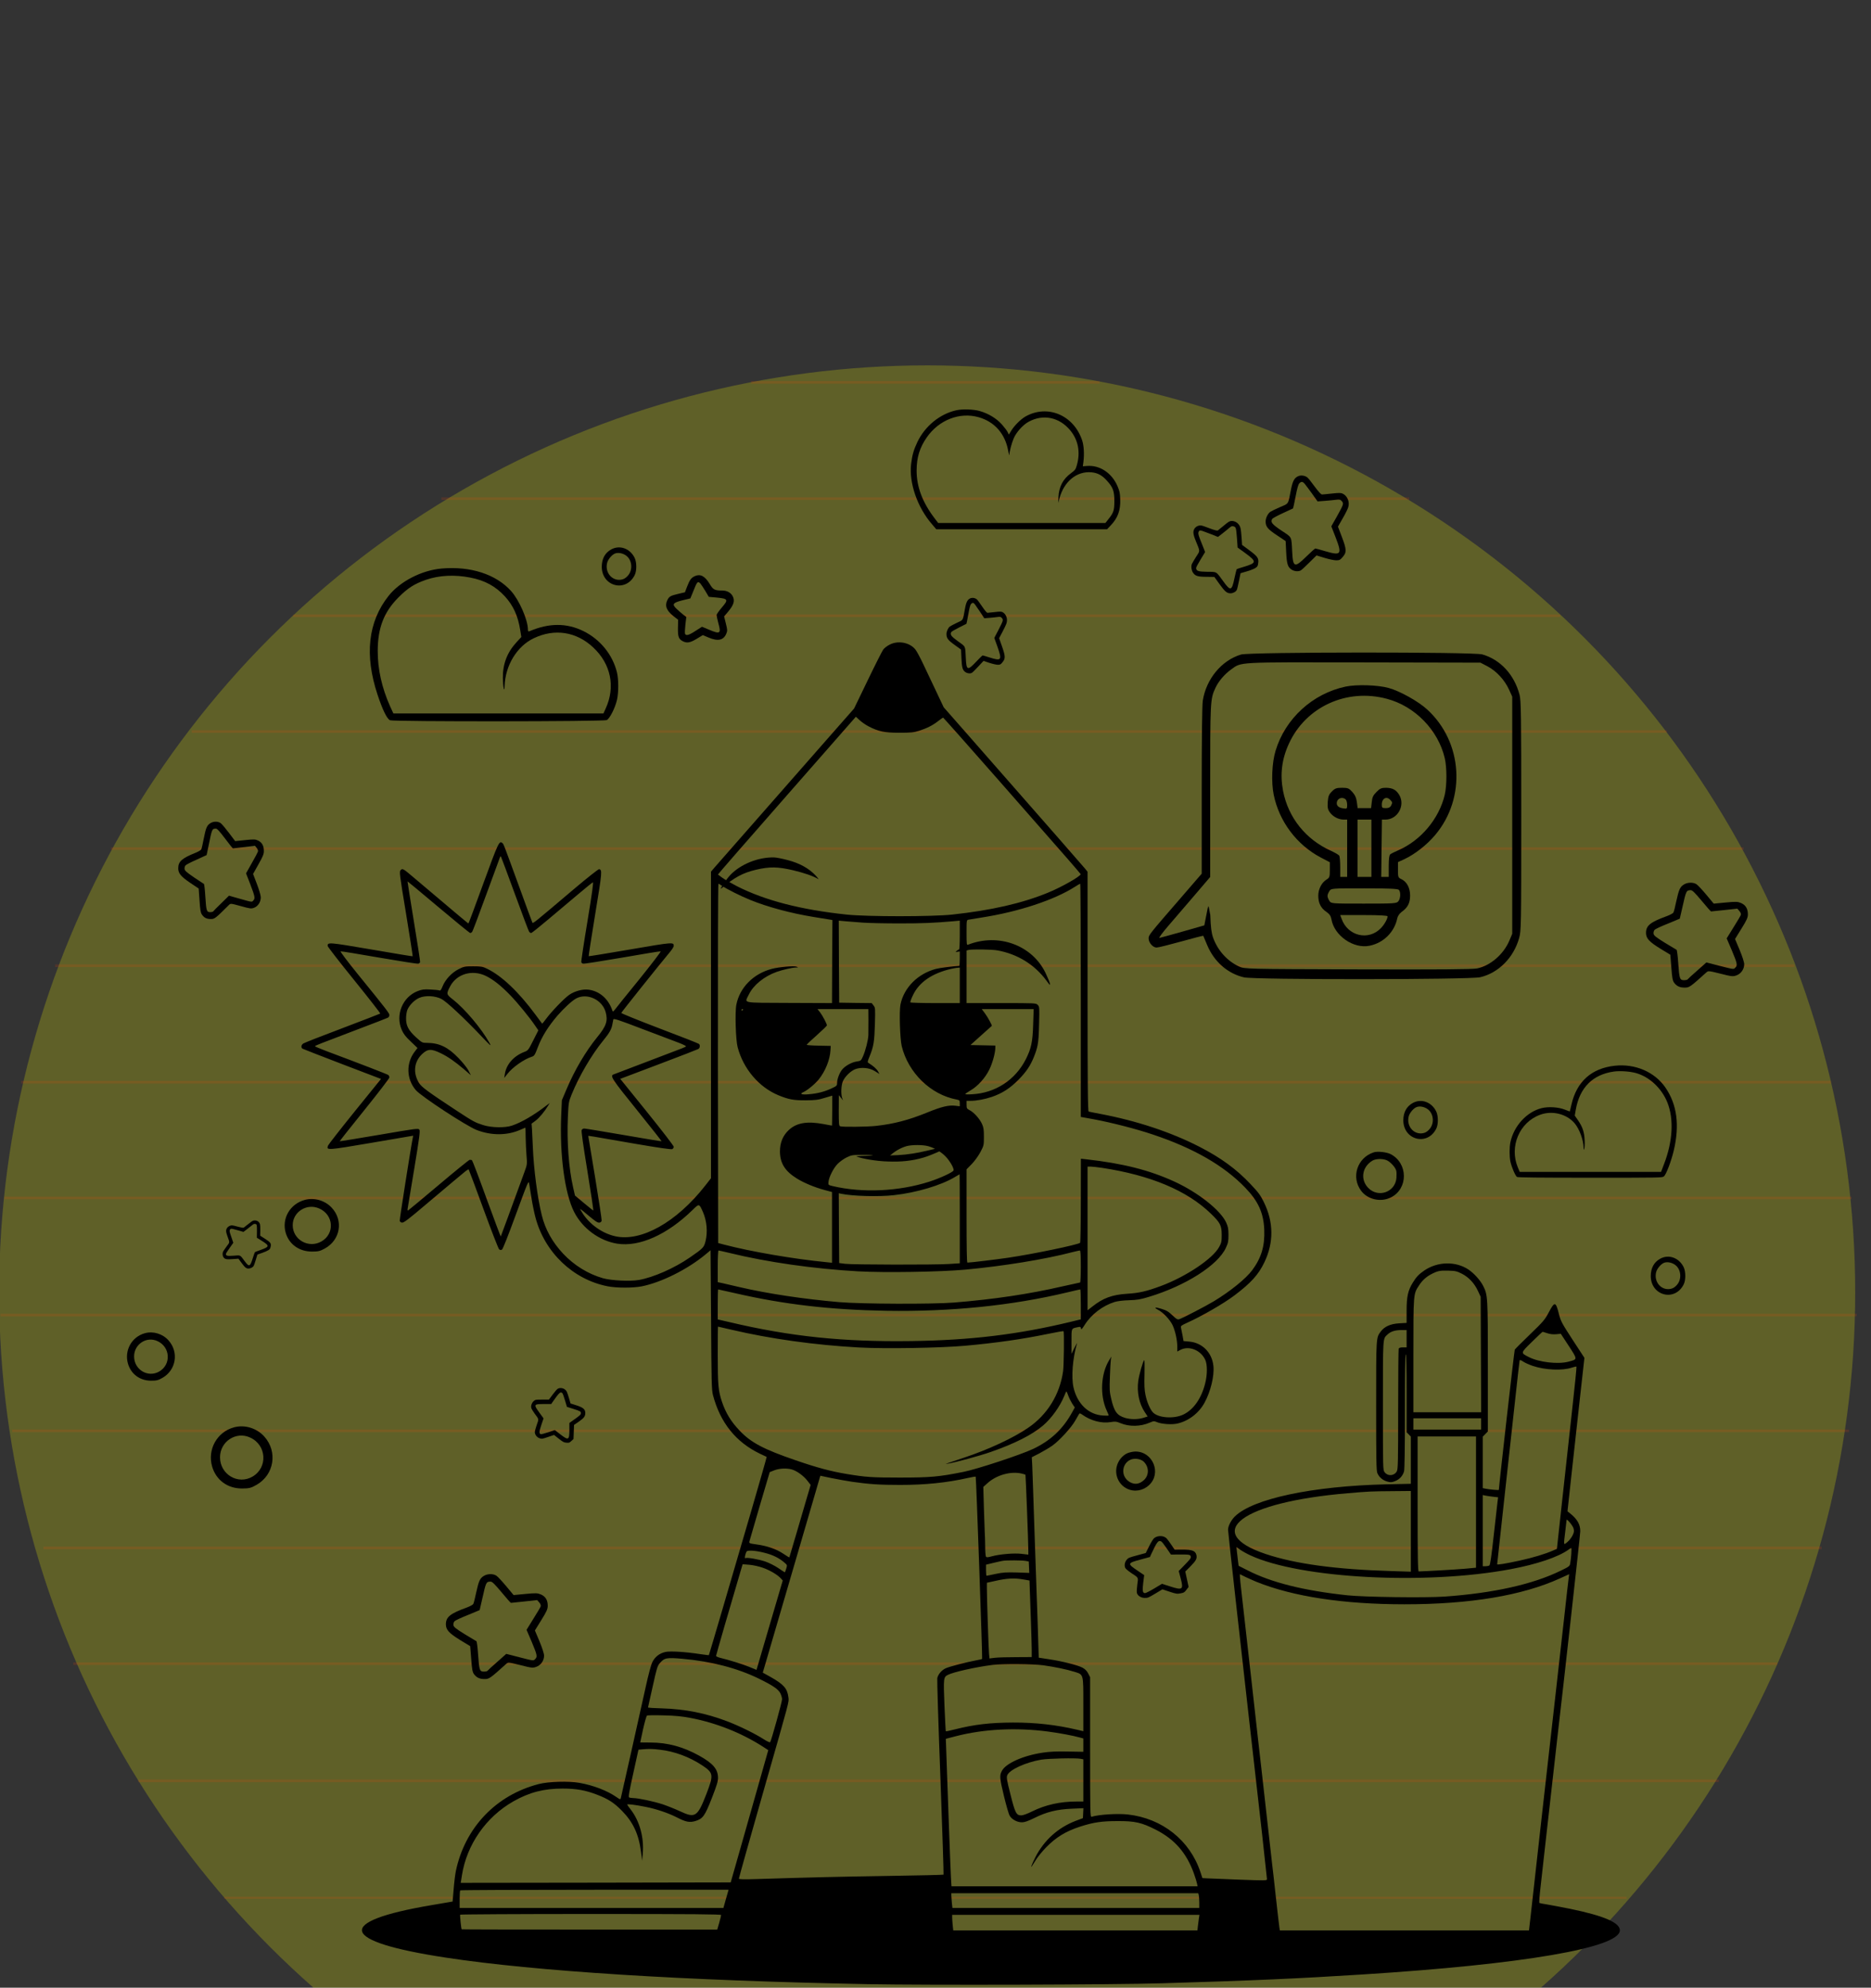 <?xml version="1.0" encoding="UTF-8" standalone="no"?>
<!DOCTYPE svg PUBLIC "-//W3C//DTD SVG 1.1//EN" "http://www.w3.org/Graphics/SVG/1.1/DTD/svg11.dtd">
<svg width="100%" height="100%" viewBox="0 0 1430 1519" version="1.1" xmlns="http://www.w3.org/2000/svg" xmlns:xlink="http://www.w3.org/1999/xlink" xml:space="preserve" xmlns:serif="http://www.serif.com/" style="fill-rule:evenodd;clip-rule:evenodd;stroke-linejoin:round;stroke-miterlimit:2;">
    <rect x="0" y="0" width="1430" height="1519" fill="#333333" stroke="none"/>
    <g transform="matrix(0.084,0,0,-0.084,-113.916,1696.3)">
        <g transform="matrix(11.818,0,0,-11.082,1360.17,16847.9)">
            <ellipse cx="713.5" cy="759" rx="714.5" ry="761" style="fill:rgb(250,255,3);fill-opacity:0.22;"/>
        </g>
        <g transform="matrix(9.213,0,0,-9.649,3064.38,15298.8)">
            <rect x="36" y="1281" width="1385" height="2" style="fill:rgb(255,67,3);fill-opacity:0.15;"/>
        </g>
        <g transform="matrix(10.383,0,0,-11.836,2241.03,19166.6)">
            <rect x="36" y="1281" width="1385" height="2" style="fill:rgb(255,67,3);fill-opacity:0.15;"/>
        </g>
        <g transform="matrix(11.195,0,0,-11.836,1619.99,20231.9)">
            <rect x="36" y="1281" width="1385" height="2" style="fill:rgb(255,67,3);fill-opacity:0.15;"/>
        </g>
        <g transform="matrix(11.682,0,0,-11.836,1330.22,21285.3)">
            <rect x="36" y="1281" width="1385" height="2" style="fill:rgb(255,67,3);fill-opacity:0.15;"/>
        </g>
        <g transform="matrix(12.067,0,0,-11.836,1032.3,22350.6)">
            <rect x="36" y="1281" width="1385" height="2" style="fill:rgb(255,67,3);fill-opacity:0.15;"/>
        </g>
        <g transform="matrix(11.426,0,0,-11.836,1445.97,26582)">
            <rect x="36" y="1281" width="1385" height="2" style="fill:rgb(255,67,3);fill-opacity:0.15;"/>
        </g>
        <g transform="matrix(10.725,0,0,-11.836,1980.16,27647.2)">
            <rect x="36" y="1281" width="1385" height="2" style="fill:rgb(255,67,3);fill-opacity:0.15;"/>
        </g>
        <g transform="matrix(9.691,0,0,-11.836,2751.24,28712.5)">
            <rect x="36" y="1281" width="1385" height="2" style="fill:rgb(255,67,3);fill-opacity:0.15;"/>
        </g>
        <g transform="matrix(8.324,0,0,-11.836,3723.7,29765.9)">
            <rect x="36" y="1281" width="1385" height="2" style="fill:rgb(255,67,3);fill-opacity:0.15;"/>
        </g>
        <g transform="matrix(6.358,0,0,-11.836,5143.8,30831.2)">
            <rect x="36" y="1281" width="1385" height="2" style="fill:rgb(255,67,3);fill-opacity:0.15;"/>
        </g>
        <g transform="matrix(12.195,0,0,-11.836,921.158,23404)">
            <rect x="36" y="1281" width="1385" height="2" style="fill:rgb(255,67,3);fill-opacity:0.15;"/>
        </g>
        <g transform="matrix(12.135,0,0,-11.836,958.82,24469.3)">
            <rect x="36" y="1281" width="1385" height="2" style="fill:rgb(255,67,3);fill-opacity:0.15;"/>
        </g>
        <g transform="matrix(11.888,0,0,-11.836,1121.61,25522.7)">
            <rect x="36" y="1281" width="1385" height="2" style="fill:rgb(255,67,3);fill-opacity:0.15;"/>
        </g>
        <g transform="matrix(2.29,0,0,-11.836,8107.3,31889.1)">
            <rect x="36" y="1281" width="1385" height="2" style="fill:rgb(255,67,3);fill-opacity:0.15;"/>
        </g>
        <g transform="matrix(0.643,9.75731e-20,8.90409e-20,0.713,2528.81,3742.65)">
            <path d="M11711,17839C11477,17793 11265,17637 11157,17432C11104,17330 11085,17269 11069,17154C11037,16914 11157,16600 11364,16385L11425,16320L13841,16320L13890,16366C13994,16463 14034,16562 14028,16704C14025,16784 14020,16805 13989,16871C13909,17039 13738,17141 13558,17128L13499,17124L13507,17179C13521,17277 13514,17389 13489,17455C13370,17776 13001,17917 12689,17760C12621,17725 12530,17644 12485,17577L12452,17528L12435,17560C12426,17578 12388,17622 12352,17659C12274,17737 12161,17798 12036,17830C11952,17851 11796,17856 11711,17839ZM12024,17750C12250,17693 12401,17537 12443,17320C12451,17279 12459,17256 12459,17270C12461,17314 12490,17413 12520,17479C12557,17558 12652,17654 12734,17693C12939,17793 13167,17750 13321,17582C13434,17459 13467,17302 13414,17137C13397,17083 13391,17076 13329,17034C13217,16960 13162,16864 13154,16732L13150,16655L13168,16715C13233,16931 13414,17064 13620,17047C13708,17040 13772,17009 13840,16940C13926,16855 13945,16807 13945,16680C13945,16561 13934,16531 13860,16448L13818,16400L11452,16400L11399,16463C11229,16665 11146,16864 11147,17070C11147,17236 11190,17362 11291,17493C11462,17715 11757,17819 12024,17750Z" style="fill-rule:nonzero;"/>
        </g>
        <g transform="matrix(0.77,8.75924e-19,8.5213e-19,0.787,2442.9,443.857)">
            <path d="M9102,17644C9073,17630 9038,17604 9025,17586C9012,17568 8929,17408 8841,17229L8681,16905L8299,16480C7700,15813 7072,15113 7029,15064L6990,15019L6990,11475L6918,11385C6582,10967 6167,10739 5861,10804C5712,10836 5566,10934 5479,11061C5457,11094 5442,11120 5445,11120C5448,11120 5494,11084 5547,11040C5621,10979 5651,10960 5670,10962C5687,10964 5696,10972 5698,10986C5700,10998 5665,11222 5621,11484C5576,11745 5540,11961 5540,11963C5540,11968 5541,11968 6080,11876C6371,11827 6521,11806 6533,11812C6542,11817 6550,11829 6550,11839C6550,11850 6408,12030 6234,12241L5918,12624L6372,12792C6621,12884 6832,12964 6840,12969C6860,12980 6864,13014 6848,13028C6841,13034 6631,13115 6382,13207C6133,13300 5929,13381 5930,13386C5930,13393 6366,13927 6508,14094C6531,14121 6550,14151 6550,14161C6550,14206 6541,14205 6035,14120C5768,14075 5547,14040 5545,14042C5543,14044 5577,14263 5622,14529C5705,15021 5706,15040 5668,15048C5660,15050 5532,14951 5384,14829C4881,14412 4887,14417 4879,14432C4875,14439 4808,14616 4731,14825C4534,15354 4540,15337 4525,15350C4488,15380 4478,15359 4301,14885C4206,14629 4126,14420 4124,14420C4120,14420 3973,14541 3462,14964C3354,15054 3344,15059 3323,15037C3306,15020 3308,14999 3387,14532C3432,14264 3467,14044 3465,14041C3463,14039 3242,14075 2975,14120C2470,14204 2460,14205 2460,14161C2460,14152 2601,13974 2774,13765C2947,13556 3085,13382 3082,13379C3078,13376 2877,13300 2635,13210C2393,13121 2185,13041 2173,13033C2148,13018 2143,12986 2163,12973C2169,12969 2381,12889 2633,12794L3091,12623L2783,12251C2614,12046 2471,11867 2465,11853C2443,11796 2451,11797 2980,11885L3471,11967L3466,11941C3443,11832 3310,11001 3312,10985C3314,10972 3324,10964 3340,10962C3360,10960 3418,11003 3620,11171C3760,11287 3909,11409 3950,11443C3991,11476 4046,11522 4073,11543C4099,11565 4123,11580 4127,11577C4130,11573 4209,11367 4302,11118C4395,10869 4478,10660 4487,10653C4497,10645 4509,10644 4520,10650C4530,10655 4593,10810 4685,11057C4832,11449 4835,11454 4842,11410C4846,11385 4859,11309 4870,11240C4881,11171 4902,11073 4916,11022C5025,10617 5362,10303 5770,10226C5875,10206 6065,10206 6169,10225C6403,10270 6714,10422 6929,10597L6985,10643L6991,9839C6995,9119 6998,9028 7013,8970C7099,8650 7284,8424 7570,8290C7611,8271 7646,8255 7648,8254C7650,8253 7568,7973 7467,7633C7365,7293 7211,6779 7125,6490C7038,6201 6967,5964 6965,5962C6964,5961 6918,5966 6864,5974C6684,6001 6508,6011 6452,5999C6381,5984 6325,5941 6295,5877C6281,5849 6248,5726 6221,5605C6146,5274 5930,4327 5924,4307C5919,4292 5914,4293 5877,4319C5764,4396 5602,4457 5434,4486C5306,4508 5071,4501 4955,4472C4449,4345 4082,3967 3975,3465C3967,3427 3955,3332 3949,3254L3937,3114L3686,3072C2535,2881 2599,2653 3855,2466C4920,2307 6670,2200 8840,2159C9537,2146 11748,2152 12320,2169C13390,2200 13938,2224 14690,2271C16584,2388 17730,2580 17730,2781C17730,2870 17543,2949 17141,3030C17033,3051 16909,3074 16865,3081C16821,3087 16782,3095 16778,3099C16775,3102 16782,3197 16796,3310C16809,3423 16831,3616 16845,3740C16934,4515 16982,4931 16995,5040C17061,5589 17262,7355 17262,7395C17263,7472 17226,7535 17143,7600L17111,7625L17155,8020C17180,8237 17225,8636 17255,8907L17311,9399L17172,9607C17044,9800 17032,9821 17010,9905C16972,10052 16960,10054 16891,9927C16844,9840 16828,9821 16668,9670C16573,9580 16492,9501 16488,9494C16482,9485 16300,7910 16300,7873C16300,7867 16190,7877 16140,7887L16110,7893L16110,8488L16170,8548L16170,9297C16170,10108 16169,10124 16115,10230C16082,10295 16005,10378 15939,10421C15789,10517 15580,10513 15424,10412C15356,10367 15324,10335 15281,10265C15226,10177 15210,10106 15210,9945L15210,9803L15121,9798C15019,9792 14949,9761 14905,9704C14849,9630 14850,9649 14850,8843C14850,8234 14852,8094 14864,8067C14884,8020 14928,7983 14981,7969C15021,7958 15034,7959 15074,7974C15127,7994 15165,8035 15180,8088C15186,8112 15190,8361 15190,8783C15190,9214 15193,9440 15200,9440C15207,9440 15210,9283 15210,8990L15210,8539L15260,8489L15260,7943L14973,7937C14098,7917 13392,7771 13179,7564C13135,7521 13100,7454 13100,7412C13100,7396 13141,7030 13190,6599C13240,6168 13310,5561 13345,5250C13381,4939 13417,4629 13425,4560C13455,4314 13560,3388 13560,3372C13560,3356 13536,3356 13234,3367C13055,3374 12883,3380 12852,3382L12797,3385L12774,3453C12650,3821 12323,4075 11918,4120C11797,4134 11574,4120 11488,4094C11471,4089 11470,4132 11470,4898L11470,5707L11447,5751C11431,5782 11410,5801 11379,5818C11322,5847 11137,5893 10983,5915L10863,5933L10856,6154C10853,6276 10847,6425 10845,6485C10842,6546 10829,6926 10815,7330C10802,7734 10788,8107 10786,8158L10781,8250L10873,8296C10923,8322 10992,8362 11025,8385C11108,8443 11247,8592 11293,8671C11313,8706 11334,8741 11339,8749C11346,8760 11353,8759 11376,8743C11477,8672 11605,8639 11711,8656C11766,8665 11779,8664 11829,8644C11934,8601 12067,8604 12177,8651C12220,8669 12226,8670 12262,8655C12317,8633 12435,8625 12499,8639C12633,8668 12756,8760 12823,8882C12895,9012 12939,9191 12927,9305C12911,9460 12795,9574 12641,9587L12574,9593L12562,9659C12555,9695 12547,9735 12544,9747C12539,9767 12546,9773 12611,9802C12787,9879 13049,10027 13176,10121C13371,10265 13461,10362 13530,10505C13641,10732 13639,10969 13523,11199C13484,11278 13459,11311 13366,11407C13200,11580 13015,11712 12762,11839C12424,12009 12015,12141 11585,12220C11519,12232 11459,12244 11453,12246C11443,12249 11440,12535 11440,13634L11440,15018L11413,15051C11389,15080 11077,15429 9989,16642L9740,16919L9654,17097C9607,17195 9537,17338 9500,17415C9463,17492 9420,17571 9404,17589C9337,17669 9202,17694 9102,17644ZM8850,16700C8970,16639 9040,16625 9215,16625C9355,16625 9384,16628 9450,16648C9544,16678 9611,16711 9676,16761C9704,16783 9730,16800 9733,16800C9736,16800 10033,16473 10392,16073C10751,15672 11114,15267 11200,15172C11285,15077 11356,14995 11358,14991C11365,14970 11137,14842 10974,14777C10666,14653 10302,14572 9840,14523C9600,14498 8837,14498 8594,14523C8051,14579 7629,14686 7295,14852C7230,14885 7153,14928 7125,14948C7098,14967 7073,14985 7072,14986C7070,14988 7436,15398 7885,15899L8702,16810L8748,16769C8774,16746 8820,16715 8850,16700ZM4675,14755C4761,14524 4836,14330 4842,14323C4848,14316 4858,14310 4865,14310C4872,14310 4960,14379 5062,14463C5164,14546 5322,14677 5414,14753C5506,14829 5587,14893 5594,14896C5603,14900 5586,14774 5530,14443C5487,14191 5455,13980 5457,13973C5460,13967 5468,13959 5477,13956C5485,13952 5692,13984 5937,14025C6182,14067 6388,14100 6395,14098C6402,14096 6289,13952 6143,13775C5997,13599 5867,13442 5855,13425C5833,13398 5831,13397 5824,13415C5779,13548 5673,13639 5543,13655C5474,13664 5379,13639 5313,13594C5254,13553 5104,13401 5041,13317C5017,13285 4996,13261 4995,13262C4994,13264 4959,13310 4917,13365C4717,13630 4516,13817 4342,13898C4292,13922 4273,13925 4180,13925C4081,13925 4071,13923 4008,13892C3927,13852 3852,13774 3819,13695C3802,13653 3792,13641 3781,13646C3772,13650 3725,13655 3675,13657C3599,13661 3576,13658 3525,13639C3346,13572 3258,13363 3336,13190C3357,13143 3382,13111 3443,13055L3522,12981L3491,12941C3385,12808 3390,12622 3502,12494C3566,12421 4100,12079 4221,12033C4396,11967 4583,11968 4739,12036C4768,12049 4794,12060 4796,12060C4798,12060 4800,12012 4800,11953C4801,11893 4805,11798 4810,11740C4819,11636 4818,11634 4785,11545C4634,11139 4508,10805 4506,10802C4504,10801 4429,10996 4339,11237C4250,11478 4172,11678 4166,11683C4160,11687 4147,11689 4138,11688C4129,11686 3963,11555 3770,11395C3577,11236 3415,11104 3410,11102C3404,11100 3403,11111 3406,11127C3409,11142 3444,11350 3484,11587C3545,11949 3555,12023 3544,12037C3532,12054 3504,12050 3069,11977C2815,11935 2605,11901 2603,11903C2602,11905 2733,12068 2895,12264C3057,12461 3190,12630 3190,12640C3190,12649 3184,12662 3178,12668C3167,12677 2855,12795 2443,12946C2370,12973 2310,12998 2310,13001C2310,13005 2347,13021 2393,13038C2438,13055 2628,13126 2815,13196C3002,13265 3163,13326 3172,13331C3182,13336 3190,13350 3190,13361C3190,13382 3160,13421 2816,13835C2693,13984 2606,14096 2614,14098C2621,14100 2828,14067 3073,14025C3317,13984 3525,13952 3533,13956C3542,13959 3550,13967 3553,13973C3555,13980 3522,14192 3479,14445C3437,14698 3403,14906 3404,14907C3405,14908 3569,14775 3769,14610C3969,14445 4138,14310 4145,14310C4152,14310 4162,14316 4168,14323C4174,14330 4248,14522 4333,14750C4419,14978 4492,15173 4496,15184C4501,15198 4505,15199 4510,15189C4515,15181 4588,14986 4675,14755ZM7123,14854C7179,14817 7340,14737 7455,14692C7661,14610 7936,14538 8200,14496C8291,14482 8379,14468 8395,14465L8425,14460L8422,13980L8420,13500L7912,13502C7333,13505 7387,13494 7438,13600C7491,13708 7618,13809 7767,13861C7837,13885 7949,13910 7993,13911C8023,13911 8024,13912 8001,13921C7972,13933 7794,13917 7707,13895C7491,13839 7331,13681 7290,13483C7272,13399 7282,13074 7305,12990C7372,12740 7557,12527 7788,12434C7907,12386 7967,12375 8110,12376C8225,12377 8258,12381 8333,12404C8381,12418 8421,12430 8423,12430C8424,12430 8422,12092 8420,12084C8420,12083 8376,12091 8323,12101C8128,12137 8003,12117 7911,12034C7840,11970 7805,11888 7805,11785C7806,11647 7866,11555 8010,11469C8094,11419 8220,11368 8333,11339L8420,11316L8420,10498L8353,10505C7972,10541 7460,10627 7145,10708L7075,10726L7072,12803C7071,13945 7073,14880 7078,14880C7082,14880 7102,14868 7123,14854ZM11360,13532L11360,12184L11518,12156C11725,12118 12017,12045 12213,11980C12693,11823 13052,11621 13303,11366C13458,11209 13520,11074 13528,10878C13535,10691 13494,10556 13386,10413C13312,10315 13125,10167 12932,10053C12834,9995 12561,9857 12522,9845C12503,9840 12489,9847 12451,9883C12396,9934 12377,9946 12312,9966C12238,9988 12218,9983 12272,9955C12335,9922 12412,9842 12444,9778C12475,9714 12500,9606 12500,9529L12500,9472L12537,9491C12639,9543 12779,9488 12831,9375C12856,9321 12856,9206 12830,9105C12785,8930 12694,8802 12573,8744C12460,8690 12268,8704 12209,8772C12176,8809 12140,8893 12124,8972C12112,9028 12109,9085 12113,9213C12115,9305 12114,9377 12109,9373C12093,9356 12050,9208 12039,9133C12021,9004 12049,8870 12115,8773L12150,8721L12098,8705C12033,8686 11948,8686 11883,8705C11788,8733 11754,8778 11719,8927C11700,9005 11698,9034 11704,9180C11707,9271 11712,9361 11715,9380L11722,9415L11695,9372C11596,9213 11584,8967 11665,8792C11679,8762 11690,8736 11690,8733C11690,8730 11660,8730 11623,8732C11452,8742 11319,8866 11274,9056C11246,9175 11263,9392 11315,9565C11318,9576 11305,9554 11285,9515L11250,9445L11250,9588C11250,9747 11245,9737 11327,9754C11354,9760 11359,9758 11362,9739C11364,9720 11372,9728 11408,9783C11485,9902 11619,10002 11760,10045C11794,10055 11859,10063 11930,10065C12026,10068 12064,10074 12165,10104C12598,10232 12979,10469 13074,10670C13101,10727 13105,10746 13105,10820C13105,10891 13100,10914 13078,10963C13011,11106 12746,11311 12465,11437C12168,11570 11857,11647 11418,11695L11361,11701L11360,11218C11360,10953 11356,10733 11352,10729C11328,10707 10799,10599 10500,10556C10353,10535 10056,10500 10020,10500C10013,10500 10010,10676 10010,11039L10010,11578L10073,11641C10109,11678 10152,11737 10175,11780C10214,11853 10215,11857 10215,11955C10215,12036 10211,12064 10193,12102C10166,12161 10098,12236 10048,12261C10013,12279 10010,12283 10010,12325L10010,12370L10058,12370C10128,12370 10225,12388 10310,12416C10432,12457 10524,12515 10625,12615C10717,12707 10764,12776 10806,12878C10827.3,12930.7 10840.7,12969.4 10849.4,13013.6C10860.7,13070.9 10864.2,13137.5 10867,13256C10872,13451 10872,13458 10851,13479C10830,13500 10824,13500 10420,13500L10010,13500L10010,14108L10033,14114C10070,14124 10312,14121 10376,14109C10614,14066 10815,13945 10956,13757C10994,13706 11000,13701 10995,13726C10992,13742 10968,13797 10943,13849C10784,14171 10386,14312 10028,14175C10011,14168 10010,14179 10010,14314C10010,14457 10010,14460 10033,14464C10045,14466 10118,14478 10195,14490C10626,14556 11047,14692 11290,14844C11320,14863 11348,14879 11353,14879C11357,14880 11360,14273 11360,13532ZM8785,14430C8857,14425 9050,14421 9215,14421C9486,14421 9616,14426 9853,14446L9930,14453L9930,14286C9930,14195 9926,14120 9922,14120C9917,14120 9905,14113 9894,14104C9876,14089 9876,14089 9903,14093L9930,14097L9930,14014C9930,13968 9927,13930 9923,13930C9847,13926 9697,13907 9648,13895C9434,13840 9270,13679 9229,13483C9213,13405 9223,13088 9244,13002C9321,12694 9586,12441 9893,12385C9927,12378 9930,12375 9930,12342L9930,12307L9880,12313C9800,12323 9715,12303 9545,12235C9324,12147 9151,12103 8938,12080C8833,12069 8542,12066 8516,12076C8502,12081 8500,12107 8500,12259L8501,12435L8551,12375L8540,12403C8524,12449 8528,12550 8549,12597C8574,12652 8640,12715 8695,12736C8765,12762 8865,12753 8929,12712L8981,12680L8963,12712C8947,12739 8906,12775 8854,12806C8837,12816 8838,12820 8863,12881C8912,12998 8921,13054 8927,13255C8932,13439 8932,13446 8911,13472L8889,13500L8697,13502L8505,13505L8502,13979L8500,14453L8577,14446C8620,14442 8714,14435 8785,14430ZM9930,13910L9930,13500L9641,13500C9481,13500 9349,13504 9346,13508C9343,13513 9356,13550 9376,13590C9448,13741 9603,13845 9830,13896C9860,13902 9895,13908 9908,13909L9930,13910ZM4330,13814C4417,13772 4506,13704 4617,13592C4707,13501 4846,13335 4915,13235L4950,13185L4890,13069C4832,12956 4829,12952 4783,12935C4657,12887 4571,12791 4554,12678L4547,12635L4585,12682C4645,12758 4779,12850 4870,12879C4903,12889 4908,12897 4945,12992C4991,13111 5066,13229 5174,13353C5252,13441 5349,13529 5398,13554C5526,13620 5704,13540 5745,13397C5774,13295 5754,13235 5645,13105C5512,12946 5379,12726 5284,12506L5228,12377L5220,12196C5201,11744 5262,11299 5373,11085C5472,10895 5671,10752 5881,10719C6144,10678 6474,10823 6773,11109C6851,11184 6850,11184 6895,11085C6941,10982 6953,10853 6925,10745C6907,10675 6896,10664 6740,10559C6557,10435 6310,10329 6137,10299C6034,10282 5814,10292 5715,10319C5538,10368 5373,10468 5243,10603C5116,10736 5032,10883 4991,11046C4940,11245 4895,11583 4885,11835C4882,11912 4877,12004 4875,12040L4870,12106L4918,12141C4962,12174 5023,12245 5066,12315L5085,12345L5047,12317C4896,12203 4753,12122 4640,12084C4557,12056 4398,12059 4300,12089C4203,12119 4182,12130 3993,12251C3645,12475 3570,12529 3540,12576C3466,12694 3481,12824 3579,12913C3645,12972 3685,12974 3800,12919C3882,12880 3963,12825 4069,12737L4153,12666L4124,12721C4108,12751 4055,12816 4005,12866C3882,12991 3779,13039 3636,13040C3578,13040 3576,13041 3504,13105C3415,13185 3386,13239 3387,13325C3387,13358 3394,13401 3402,13421C3426,13477 3485,13535 3542,13560C3614,13591 3732,13585 3806,13547C3864,13518 4074,13326 4268,13126C4390,13000 4399,12993 4371,13042C4277,13207 4082,13433 3940,13542C3862,13601 3861,13605 3908,13694C3986,13838 4169,13890 4330,13814ZM7370,13426C7370,13423 7366,13418 7360,13415C7355,13412 7350,13414 7350,13419C7350,13425 7355,13430 7360,13430C7366,13430 7370,13428 7370,13426ZM8851,13303C8851,13232 8851,13155 8850,13131C8848,13072 8816,12950 8786,12884C8763,12834 8761,12832 8713,12825C8652,12817 8570,12771 8536,12727C8505,12686 8480,12619 8480,12575C8480,12545 8476,12541 8409,12511C8328,12475 8246,12454 8145,12446C8063,12438 8032,12450 8080,12470C8126,12489 8218,12563 8262,12616C8341,12711 8396,12845 8402,12955L8405,13005L8263,13008C8184,13009 8120,13014 8121,13018C8121,13022 8175,13072 8241,13129C8306,13186 8360,13237 8360,13242C8360,13260 8309,13355 8279,13393L8249,13430L8850,13430L8851,13303ZM10797,13253C10791,13049 10774,12975 10710,12850C10585,12610 10351,12461 10077,12446C10028,12443 9992,12444 9995,12449C9998,12454 10025,12472 10056,12490C10142,12538 10232,12636 10280,12733C10318,12811 10349,12922 10350,12982L10350,13009L10056,13015L10180,13124C10249,13185 10306,13235 10308,13236C10315,13240 10260,13339 10226,13383L10190,13430L10803,13430L10797,13253ZM6602,13044C6656,13024 6698,13004 6695,13000C6693,12996 6671,12986 6648,12977C6624,12968 6436,12898 6230,12821C6024,12744 5847,12679 5838,12675C5795,12658 5819,12622 6115,12264C6277,12067 6408,11905 6406,11903C6404,11901 6203,11933 5958,11975C5714,12016 5504,12050 5492,12050C5480,12050 5467,12042 5462,12033C5456,12021 5479,11862 5530,11557C5572,11305 5603,11101 5599,11102C5595,11104 5544,11143 5487,11190L5383,11275L5361,11369C5309,11593 5286,11897 5299,12185C5307,12350 5308,12358 5344,12445C5431,12655 5579,12902 5715,13065C5790,13154 5815,13198 5825,13255C5829,13277 5834,13302 5836,13311C5840,13325 5897,13306 6173,13203C6355,13135 6549,13063 6602,13044ZM9556,11846C9631,11826 9707,11782 9762,11727C9813,11676 9865,11587 9856,11565C9848,11544 9698,11476 9571,11436C9212,11323 8783,11303 8430,11384C8376,11397 8375,11397 8378,11431C8384,11489 8438,11594 8488,11643C8514,11668 8562,11702 8595,11717C8650,11743 8664,11745 8776,11745C8894,11745 8898,11744 8968,11709L9040,11674L9094,11726C9152,11782 9226,11825 9300,11846C9361,11863 9493,11863 9556,11846ZM11613,11595C12184,11510 12616,11333 12897,11066C13008,10961 13025,10929 13025,10820C13025,10744 13022,10729 12995,10681C12920,10545 12603,10337 12305,10229C12133,10167 12052,10149 11910,10140C11730,10129 11623,10090 11498,9993L11440,9949L11440,11610L11475,11610C11494,11610 11556,11603 11613,11595ZM9930,11006L9930,10492L9803,10484C9640,10473 8668,10475 8575,10486L8505,10495L8502,10898L8500,11302L8527,11296C8664,11268 8975,11260 9155,11280C9419,11309 9709,11393 9872,11489C9901,11506 9926,11520 9928,11520C9929,11520 9930,11289 9930,11006ZM7211,10611C7658,10504 8207,10428 8729,10399C9042,10382 9699,10392 9998,10419C10447,10460 10933,10537 11262,10621C11304,10631 11343,10640 11349,10640C11357,10640 11360,10581 11360,10455C11360,10353 11356,10270 11352,10270C11348,10270 11256,10250 11147,10226C10749,10136 10329,10075 9860,10038C9602,10018 8769,10021 8505,10043C8088,10078 7660,10141 7330,10216C7245,10235 7151,10256 7123,10263L7070,10274L7070,10457C7070,10558 7074,10640 7079,10640C7084,10640 7143,10627 7211,10611ZM15862,10372C15943,10332 16011,10262 16053,10172L16085,10105L16088,9438L16091,8770L15290,8770L15290,9423C15290,10149 15289,10135 15357,10237C15393,10292 15441,10335 15499,10365C15575,10404 15604,10410 15701,10407C15785,10405 15804,10401 15862,10372ZM7277,10146C7856,10016 8401,9954 9065,9943C9826,9931 10549,10003 11201,10156C11282,10175 11350,10190 11354,10190C11357,10190 11360,10112 11360,10017L11360,9844L11243,9816C10621,9669 10059,9602 9353,9593C8548,9582 7924,9646 7208,9812L7070,9843L7070,10017C7070,10112 7072,10190 7075,10190C7077,10190 7169,10170 7277,10146ZM7228,9725C7694,9618 8217,9547 8735,9519C9052,9502 9699,9513 9995,9539C10365,9572 10664,9614 10973,9676C11071,9696 11154,9710 11156,9707C11165,9699 11160,9308 11151,9245C11112,8975 10965,8742 10739,8591C10564,8473 10267,8338 9980,8245C9900,8219 9817,8192 9795,8184C9755,8170 9755,8170 9790,8176C9878,8190 10168,8267 10296,8311C10578,8407 10784,8509 10913,8616C11014,8700 11115,8838 11166,8962C11176,8989 11187,9010 11190,9010C11193,9010 11203,8988 11212,8962C11222,8935 11243,8894 11259,8869L11289,8825L11258,8770C11149,8575 11001,8440 10794,8345C10646,8277 10137,8113 9975,8081C9684,8024 9586,8015 9220,8015C8888,8015 8818,8020 8590,8057C8406,8087 8242,8130 7990,8215C7611,8342 7461,8420 7329,8557C7227,8661 7165,8761 7120,8890C7076,9020 7070,9082 7070,9431C7070,9612 7071,9760 7073,9760C7075,9760 7144,9744 7228,9725ZM15210,9720L15210,9520L15166,9520C15135,9520 15120,9515 15116,9504C15113,9495 15110,9180 15110,8804C15110,8205 15108,8115 15095,8089C15066,8034 14989,8027 14950,8077C14930,8102 14930,8116 14930,8847C14930,9648 14928,9617 14982,9667C15020,9703 15070,9719 15143,9720L15210,9720ZM16871,9684C16903,9673 16940,9669 16976,9672L17032,9677L17126,9537C17232,9377 17232,9383 17124,9355C16998,9322 16774,9348 16654,9408C16555,9458 16554,9452 16691,9584C16758,9648 16814,9700 16817,9700C16819,9700 16844,9693 16871,9684ZM16700,9306C16846,9258 17050,9249 17163,9286C17190,9295 17214,9300 17217,9297C17220,9294 17197,9069 17166,8798C17136,8527 17082,8054 17048,7748L16986,7191L16939,7171C16849,7132 16704,7089 16545,7055C16375,7019 16280,7004 16280,7013C16280,7016 16316,7340 16360,7732C16366.8,7792.69 16374,7856.6 16381.3,7922.19C16421.5,8280.26 16467.3,8688.71 16491,8900C16519,9150 16543,9361 16545,9368C16548,9377 16560,9374 16587,9356C16608,9342 16659,9320 16700,9306ZM16090,8700L16090,8570L15290,8570L15290,8700L16090,8700ZM16030,8490L16030,6973L15898,6961C15794,6952 15420,6931 15353,6930C15343,6930 15340,7093 15340,7710L15340,8490L16030,8490ZM7945,8109C8003,8093 8084,8036 8129,7979L8168,7930L8125,7788C8101,7709 8045,7521 8000,7370C7955,7219 7917,7094 7916,7092C7914,7091 7882,7110 7844,7135C7763,7188 7655,7225 7529,7242C7440,7254 7439,7255 7445,7280C7456,7321 7682,8075 7684,8078C7686,8079 7711,8089 7741,8100C7802,8122 7885,8125 7945,8109ZM10663,8061C10684,8056 10703,8050 10706,8048C10709,8044 10740,7272 10740,7174L10740,7124L10663,7133C10575,7144 10404,7130 10306,7104C10258,7091 10246,7091 10239,7102C10234,7109 10230,7167 10230,7230C10229,7293 10227,7361 10225,7380C10224,7399 10219,7526 10215,7661L10208,7907L10257,7950C10364,8045 10532,8091 10663,8061ZM8660,7966C8859,7938 8988,7930 9225,7930C9523,7930 9772,7955 10024,8010C10073,8021 10116,8028 10118,8025C10124,8019 10199,5928 10194,5919C10192,5916 10158,5908 10118,5901C10012,5882 9811,5831 9765,5811C9715,5789 9673,5740 9664,5695C9661,5677 9677,5159 9701,4546C9724,3932 9741,3428 9738,3425C9735,3422 9441,3415 9084,3410C8496,3401 8186,3394 7538,3374C7372,3369 7320,3370 7320,3379C7320,3389 7450,3840 7625,4440C7925,5465 7912,5419 7905,5474C7892,5577 7851,5623 7696,5709L7602,5760L7636,5873C7668,5982 8116,7481 8227,7851L8282,8036L8414,8009C8486,7995 8597,7975 8660,7966ZM15260,7860L15260,6927L15033,6934C14374,6953 13894,7017 13546,7131C12782,7381 13264,7731 14515,7834C14764,7855 14787,7856 15043,7858L15260,7860ZM16228,7794L16291,7787L16285,7741C16282,7716 16262,7540 16240,7351C16213,7111 16198,7005 16188,6999C16181,6994 16160,6990 16143,6990L16110,6990L16110,7813L16138,7807C16153,7804 16193,7798 16228,7794ZM17182,7429C17191,7397 17190,7385 17171,7346C17158,7321 17131,7286 17109,7269C17063,7232 17064,7226 17085,7395C17093,7461 17100,7519 17100,7524C17100,7546 17171,7463 17182,7429ZM13363,7116C13953,6848 15432,6771 16440,6956C16750,7013 17001,7096 17122,7181C17136,7192 17151,7200 17155,7200C17162,7200 17155,7088 17143,7022C17138,6992 17130,6985 17034,6940C16703,6781 16237,6679 15657,6639C15430,6624 14707,6633 14510,6654C13993,6708 13611,6802 13330,6943L13225,6995L13219,7040C13216,7065 13210,7114 13206,7148L13199,7212L13245,7180C13270,7163 13323,7134 13363,7116ZM7624,7145C7721,7121 7796,7085 7858,7032C7892,7004 7892,7003 7879,6962C7872,6939 7865,6920 7862,6920C7860,6920 7825,6942 7785,6969C7744,6996 7677,7029 7633,7044C7552,7071 7415,7094 7399,7084C7387,7077 7388,7100 7401,7139C7412,7169 7414,7170 7470,7170C7501,7170 7571,7159 7624,7145ZM10705,7052L10745,7045L10751,6913L10603,6918C10479,6921 10438,6919 10353,6901C10298,6889 10249,6880 10246,6880C10243,6880 10240,6909 10240,6944L10240,7008L10328,7029C10376,7040 10426,7051 10440,7053C10484,7060 10663,7059 10705,7052ZM7604,6972C7686,6944 7778,6891 7817,6848L7838,6825L7683,6309L7528,5792L7446,5825C7367,5857 7206,5906 7103,5930C7074,5937 7050,5947 7050,5954C7050,5963 7230,6572 7337,6924L7364,7013L7443,7007C7488,7003 7556,6989 7604,6972ZM13435,6810C13867,6639 14466,6550 15185,6550C15958,6550 16577,6651 17023,6850L17131,6898L17126,6862C17123,6842 17097,6625 17070,6380C17042,6135 16995,5724 16965,5465C16910,4995 16706,3221 16674,2933L16656,2780L13712,2780L13706,2818C13703,2838 13684,2995 13665,3165C13646,3336 13626,3511 13620,3555C13615,3599 13585,3853 13555,4120C13525,4387 13495,4641 13490,4685C13484,4729 13435,5159 13380,5640C13325,6121 13271,6589 13260,6680C13249,6771 13240,6857 13240,6872L13240,6898L13302,6868C13336,6852 13396,6826 13435,6810ZM10689,6836L10754,6825L10757,6730C10759,6678 10764,6516 10770,6370C10775,6224 10780,6068 10780,6022L10780,5940L10598,5939C10497,5939 10385,5936 10348,5932L10281,5924L10276,5975C10270,6029 10250,6634 10250,6737L10250,6799L10343,6819C10489,6852 10578,6856 10689,6836ZM6655,5920C6992,5891 7302,5812 7555,5691C7722,5611 7785,5569 7810,5521C7821,5499 7830,5468 7830,5453C7830,5422 7702,4970 7689,4956C7685,4951 7653,4965 7617,4988C7514,5053 7325,5144 7180,5198C6927,5292 6684,5339 6410,5347C6319,5349 6246,5354 6246,5358C6247,5362 6272,5471 6301,5599C6348,5807 6357,5838 6384,5868C6440,5932 6463,5936 6655,5920ZM10917,5845C11048,5827 11193,5798 11287,5769C11394,5736 11390,5749 11390,5390L11390,5083L11312,5101C11072,5156 10825,5184 10560,5183C10290,5182 10101,5161 9872,5104C9815,5090 9767,5080 9765,5082C9763,5084 9756,5217 9749,5378C9736,5697 9737,5708 9789,5734C9851,5766 10119,5825 10315,5849C10438,5864 10788,5861 10917,5845ZM6750,5236C7049,5180 7346,5065 7596,4909L7667,4864L7563,4505C7505,4307 7405,3963 7341,3740L7223,3335L5628,3332L4033,3330L4047,3417C4104,3772 4332,4093 4657,4273C4845,4377 5016,4420 5237,4420C5398,4420 5507,4401 5647,4348C5776,4299 5843,4257 5936,4165C6070,4032 6137,3892 6163,3688L6177,3585L6184,3670C6200,3856 6147,4044 6041,4178C6018,4206 6000,4232 6000,4235C6000,4244 6098,4232 6220,4208C6345,4184 6488,4136 6586,4087C6693,4033 6736,4025 6804,4044C6894,4071 6917,4101 7001,4312C7059,4458 7074,4505 7073,4546C7072,4645 7014,4711 6851,4800C6661,4903 6477,4952 6274,4952L6154,4953L6187,5104C6206,5187 6227,5258 6233,5263C6240,5268 6328,5269 6430,5266C6570,5263 6648,5255 6750,5236ZM10965,5080C11105,5062 11266,5033 11353,5009L11390,4999L11390,4845L11206,4848C11072,4851 10992,4847 10910,4835C10682,4802 10474,4712 10428,4625C10398,4571 10401,4541 10451,4337C10478,4226 10509,4122 10520,4105C10547,4062 10608,4030 10663,4030C10697,4030 10734,4043 10812,4080C10955,4150 11080,4180 11253,4187L11391,4193L11388,4136L11385,4078L11298,4046C11091,3968 10928,3824 10825,3630C10788,3559 10760,3490 10783,3524C10789,3534 10813,3570 10835,3604C10857,3637 10909,3699 10950,3740C11067,3857 11182,3926 11352,3980C11511,4030 11607,4044 11795,4044C12002,4045 12079,4027 12245,3945C12468,3834 12608,3678 12696,3440C12713,3393 12730,3340 12733,3323L12740,3290L9832,3290L9826,3383C9821,3455 9784,4445 9768,4915L9765,4995L9891,5027C10216,5108 10594,5127 10965,5080ZM6387,4869C6559,4850 6735,4786 6888,4687C7020,4601 7023,4579 6935,4355C6830,4091 6804,4075 6623,4158C6563,4185 6471,4221 6419,4238C6315,4271 6130,4310 6072,4310C6052,4310 6029,4314 6022,4318C6013,4324 6024,4388 6072,4598L6133,4869L6174,4873C6257,4880 6293,4880 6387,4869ZM11359,4764L11390,4758L11390,4270L11308,4270C11116,4270 10942,4232 10783,4155C10730,4129 10677,4110 10657,4110C10598,4110 10584,4137 10529,4351C10485,4520 10481,4548 10491,4574C10518,4638 10708,4723 10892,4754C10977,4768 11302,4775 11359,4764ZM7167,3145L7137,3040L4020,3040L4020,3138C4020,3192 4023,3240 4027,3243C4030,3247 4745,3250 5615,3250L7198,3250L7167,3145ZM12754,3188C12757,3175 12760,3137 12760,3103L12760,3040L9843,3040L9836,3101C9833,3135 9830,3174 9830,3186L9830,3210L12748,3210L12754,3188ZM7110,2958C7110,2951 7099,2910 7087,2867L7064,2790L5555,2790C4726,2790 4045,2791 4044,2793C4038,2799 4022,2955 4026,2962C4029,2966 4724,2970 5571,2970C6796,2970 7110,2967 7110,2958ZM12756,2923C12753,2902 12748,2861 12744,2833L12738,2780L9853,2780L9846,2841C9843,2875 9840,2916 9840,2931L9840,2960L12762,2960L12756,2923Z" style="fill-rule:nonzero;"/>
        </g>
        <g transform="matrix(0.813,-0.194,0.193,0.822,-587.617,2220.27)">
            <path d="M7685,14190C7516,14154 7347,14035 7265,13896C7232,13840 7181,13704 7205,13735C7318,13885 7393,13950 7525,14016C7663,14084 7747,14102 7920,14103C8045,14103 8145,14093 8208,14074C8217,14071 8201,14084 8173,14103C8083,14162 7973,14193 7840,14196C7777,14198 7707,14195 7685,14190Z" style="fill-rule:nonzero;"/>
        </g>
        <g transform="matrix(0.835,1.0809e-20,-9.88658e-21,0.845,1931.05,279.215)">
            <path d="M9668,11250C9632,11228 9389,11169 9256,11148C9143,11131 9066,11127 8868,11126C8732,11125 8631,11121 8643,11117C8713,11091 8859,11067 8980,11063C9134,11057 9250,11069 9378,11106C9461,11130 9643,11211 9685,11244C9707,11261 9695,11265 9668,11250Z" style="fill-rule:nonzero;"/>
        </g>
        <g transform="matrix(0.835,1.0809e-20,-9.88658e-21,0.845,1931.05,279.215)">
            <path d="M6885,17366C6844,17348 6827,17325 6799,17253L6775,17191L6706,17175C6620,17155 6604,17147 6585,17110C6553,17048 6572,16996 6649,16935L6701,16895L6699,16810C6697,16715 6706,16688 6750,16665C6796,16641 6831,16647 6903,16690L6970,16730L7032,16704C7134,16661 7196,16674 7226,16746C7239,16777 7238,16788 7221,16855L7202,16931L7252,16990C7308,17058 7320,17101 7296,17148C7276,17187 7233,17210 7182,17210C7099,17210 7082,17218 7044,17282C6993,17365 6944,17391 6885,17366ZM6943,17286C6950,17278 6974,17243 6996,17207L7035,17142L7124,17134C7246,17122 7251,17112 7177,17027C7146,16991 7120,16955 7120,16946C7120,16937 7129,16898 7139,16859C7171,16747 7159,16738 7043,16786L6961,16820L6890,16775C6817,16728 6786,16720 6776,16745C6773,16753 6775,16797 6780,16842L6790,16925L6757,16950C6740,16963 6707,16991 6685,17012C6631,17062 6641,17078 6750,17105L6834,17125L6865,17200C6908,17308 6914,17314 6943,17286Z" style="fill-rule:nonzero;"/>
        </g>
        <g transform="matrix(0.499,-1.55963e-19,-1.37687e-19,0.504,3522.89,-965.893)">
            <path d="M5830,16917C5816,16910 5774,16863 5736,16812L5667,16720L5544,16720C5428,16720 5420,16719 5391,16695C5356,16665 5336,16612 5345,16571C5348,16555 5376,16509 5406,16468C5487,16361 5485,16374 5445,16263C5426,16209 5410,16151 5410,16134C5410,16087 5448,16037 5498,16022C5537,16009 5546,16010 5650,16045L5760,16082L5847,16014C5924,15954 5939,15946 5986,15942C6034,15938 6040,15940 6076,15973L6115,16008L6120,16135L6125,16263L6210,16321C6307,16388 6330,16417 6330,16479C6330,16545 6291,16578 6163,16618L6061,16650L6035,16738C6021,16786 6003,16840 5995,16858C5968,16918 5889,16947 5830,16917ZM5912,16836C5920,16829 5941,16770 5960,16706L5995,16589L6110,16553C6241,16512 6250,16506 6250,16474C6250,16449 6232,16433 6113,16350L6040,16299L6040,16172C6040,15987 6023,15979 5872,16095L5774,16170L5655,16130C5589,16108 5528,16093 5518,16096C5485,16106 5488,16143 5529,16264L5569,16381L5495,16482C5384,16633 5388,16640 5576,16640L5709,16640L5731,16673C5856,16849 5878,16870 5912,16836Z" style="fill-rule:nonzero;"/>
        </g>
        <g transform="matrix(0.609,6.21983e-18,6.13253e-18,0.666,4819.12,-805.311)">
            <path d="M15422,16464C15329,16418 15281,16337 15280,16229C15279,15956 15643,15871 15773,16115C15804,16172 15803,16288 15772,16347C15704,16476 15550,16528 15422,16464ZM15635,16385C15732,16329 15750,16189 15672,16107C15633,16066 15595,16049 15540,16048C15416,16048 15328,16160 15360,16279C15373,16329 15435,16395 15482,16409C15527,16423 15587,16413 15635,16385Z" style="fill-rule:nonzero;"/>
        </g>
        <g transform="matrix(0.609,6.21983e-18,6.13253e-18,0.666,-2474.09,4230.8)">
            <path d="M15422,16464C15329,16418 15281,16337 15280,16229C15279,15956 15643,15871 15773,16115C15804,16172 15803,16288 15772,16347C15704,16476 15550,16528 15422,16464ZM15635,16385C15732,16329 15750,16189 15672,16107C15633,16066 15595,16049 15540,16048C15416,16048 15328,16160 15360,16279C15373,16329 15435,16395 15482,16409C15527,16423 15587,16413 15635,16385Z" style="fill-rule:nonzero;"/>
        </g>
        <g transform="matrix(0.966,3.44981e-19,3.47736e-19,1.068,456.581,-2126.63)">
            <path d="M12621,15324C12437,15275 12291,15114 12260,14929C12254,14889 12250,14597 12250,14161L12250,13457L12058,13256C11755,12940 11750,12934 11750,12906C11750,12869 11791,12827 11826,12828C11842,12828 11947,12852 12059,12880C12171,12908 12263,12930 12265,12928C12266,12926 12283,12890 12303,12846C12369,12706 12494,12607 12648,12574C12748,12553 14773,12554 14873,12575C15045,12611 15189,12742 15240,12909C15259,12970 15260,13006 15260,13949C15260,14814 15258,14933 15244,14981C15194,15153 15063,15281 14893,15325C14809,15347 12703,15346 12621,15324ZM14943,15223C15026,15183 15103,15108 15145,15025L15175,14965L15175,12945L15148,12887C15093,12770 14970,12674 14845,12650C14802,12642 14487,12640 13720,12642C12658,12645 12655,12645 12603,12666C12491,12712 12400,12804 12357,12913C12342,12953 12335,12998 12331,13105L12315,13181.4L12307,13165C12297,13121 12286,13070 12282,13051L12275,13017L12070,12964C11957,12935 11859,12911 11852,12910C11844,12910 11880,12954 11932,13009C11983,13063 12094,13180 12178,13268L12330,13429L12330,14157C12330,14936 12330,14943 12380,15041C12409,15097 12466,15157 12526,15196C12629,15262 12561,15259 13775,15257L14875,15255L14943,15223Z" style="fill-rule:nonzero;"/>
        </g>
        <g transform="matrix(1.051,1.36036e-20,-1.35536e-20,1.158,-753.618,-3381.76)">
            <path d="M13657,14965C13371,14910 13134,14714 13050,14460C13019,14367 13012,14216 13034,14116C13081,13906 13233,13722 13442,13622L13520,13585L13520,13525C13520,13469 13518,13464 13490,13448C13448,13424 13420,13373 13420,13322C13420,13265 13442,13225 13489,13196C13518,13178 13529,13162 13534,13137C13558,13008 13725,12903 13864,12929C13985,12951 14080,13037 14104,13145C14108,13163 14124,13183 14142,13195C14194,13228 14215,13265 14215,13323C14215,13384 14187,13431 14140,13452C14111,13464 14110,13468 14110,13526L14110,13586L14165,13609C14255,13647 14360,13721 14433,13800C14702,14091 14671,14529 14363,14785C14285,14850 14126,14930 14030,14954C13936,14978 13752,14983 13657,14965ZM14014,14869C14257,14811 14458,14623 14515,14403C14534,14329 14534,14190 14515,14115C14466,13927 14309,13757 14115,13680C14082,13667 14049,13652 14043,13647C14034,13641 14030,13609 14030,13554L14030,13470L13965,13470L13971,13920L14001,13920C14107,13920 14175,14031 14121,14114C14094,14154 14064,14169 14007,14170C13967,14170 13954,14165 13924,14137C13895,14111 13887,14095 13883,14057L13877,14010L13761,14010L13754,14058C13749,14092 13738,14114 13714,14138C13686,14166 13676,14170 13626,14170C13579,14170 13565,14166 13539,14142C13512,14118 13506,14104 13502,14059C13499,14014 13502,14000 13521,13976C13547,13943 13596,13920 13640,13920L13670,13920L13670,13470L13610,13470L13610,13548C13610,13590 13606,13630 13602,13636C13598,13643 13567,13659 13532,13674C13312,13763 13160,13935 13115,14146C13088,14275 13104,14395 13166,14517C13312,14806 13666,14954 14014,14869ZM13658,14078C13665,14071 13670,14052 13670,14035C13670,14005 13668,14004 13638,14008C13598,14013 13580,14027 13580,14049C13580,14072 13600,14090 13625,14090C13637,14090 13651,14085 13658,14078ZM14044,14074C14063,14056 14063,14054 14050,14029C14042,14016 14029,14010 14005,14010C13973,14010 13970,14013 13970,14038C13970,14087 14012,14107 14044,14074ZM13880,13920L13880,13470L13760,13470L13760,13920L13880,13920ZM14118,13368C14135,13351 14133,13300 14113,13278C14098,13261 14075,13260 13814,13260C13533,13260 13531,13260 13516,13282C13507,13294 13500,13311 13500,13320C13500,13329 13507,13346 13516,13358C13531,13380 13533,13380 13819,13380C14029,13380 14109,13377 14118,13368ZM14020,13160C14020,13140 13992,13095 13963,13068C13855,12965 13673,13005 13621,13143L13610,13170L13815,13170C13952,13170 14020,13166 14020,13160Z" style="fill-rule:nonzero;"/>
        </g>
        <g transform="matrix(0.68,9.8367e-18,9.76648e-18,0.768,2032.54,4666.98)">
            <path d="M16386,14580C16328,14562 16303,14525 16280,14421C16238,14234 16254,14257 16132,14210C16073,14187 16015,14162 16002,14154C15968,14132 15940,14080 15940,14040C15940,13979 15969,13948 16093,13876L16208,13808L16215,13679C16223,13534 16236,13498 16291,13468C16329,13448 16381,13445 16411,13461C16422,13466 16474,13509 16526,13555L16621,13638L16728,13609C16787,13593 16857,13580 16884,13580C16927,13580 16937,13584 16971,13619C17026,13674 17024,13709 16959,13860L16908,13979L16970,14075C17005,14128 17038,14187 17045,14207C17068,14273 17035,14343 16969,14371C16946,14380 16914,14380 16826,14371C16764,14365 16705,14360 16694,14360C16681,14360 16647,14393 16596,14454C16554,14506 16509,14555 16497,14563C16466,14583 16420,14590 16386,14580ZM16466,14483C16479,14469 16523,14417 16563,14368L16635,14278L16729,14284C16781,14288 16849,14293 16880,14297C16930,14302 16940,14300 16959,14281C16988,14252 16984,14244 16894,14100L16819,13983L16875,13856C16966,13647 16953,13632 16730,13690C16667,13707 16611,13720 16605,13720C16599,13720 16545,13677 16485,13625C16329,13489 16306,13495 16296,13675C16284,13870 16297,13847 16154,13931C16026,14007 16004,14031 16027,14069C16032,14078 16097,14109 16171,14139C16245,14169 16306,14194 16307,14195C16309,14196 16324,14259 16341,14336C16363,14437 16377,14480 16392,14493C16420,14517 16437,14514 16466,14483Z" style="fill-rule:nonzero;"/>
        </g>
        <g transform="matrix(0.604,6.62101e-18,6.55742e-18,0.662,5840.52,1985.63)">
            <path d="M16900,12859C16550,12824 16327,12641 16248,12325C16236,12275 16225,12234 16224,12232C16223,12230 16189,12241 16148,12256C16053,12291 15899,12300 15797,12276C15574,12224 15382,12033 15329,11810C15312,11739 15312,11610 15329,11540C15348,11462 15404,11344 15428,11331C15443,11323 15768,11320 16533,11320C17591,11320 17618,11320 17642,11339C17676,11366 17752,11550 17789,11692C17880,12043 17839,12326 17664,12559C17502,12774 17208,12890 16900,12859ZM17218,12759C17423,12707 17606,12551 17693,12355C17793,12126 17775,11820 17643,11508L17598,11400L15469,11400L15440,11463C15310,11749 15464,12081 15775,12185C15957,12247 16175,12198 16296,12068C16368,11990 16429,11840 16431,11732C16431,11697 16432,11696 16441,11720C16447,11734 16450,11785 16447,11835C16442,11947 16416,12018 16348,12108L16298,12174L16314,12258C16373,12559 16569,12738 16885,12779C16977,12791 17127,12782 17218,12759Z" style="fill-rule:nonzero;"/>
        </g>
        <g transform="matrix(0.835,1.0809e-20,-9.88658e-21,0.845,1780.7,279.215)">
            <path d="M14460,11161C14281,11103 14212,10895 14323,10748C14394,10653 14538,10621 14648,10676C14838,10770 14836,11044 14645,11142C14602,11164 14501,11175 14460,11161ZM14603,11076C14641,11060 14697,11000 14706,10964C14710,10950 14710,10915 14708,10885C14695,10731 14507,10667 14399,10780C14313,10870 14334,11004 14445,11071C14481,11093 14556,11096 14603,11076Z" style="fill-rule:nonzero;"/>
        </g>
        <g transform="matrix(0.88,1.13858e-20,-1.03694e-20,0.886,1653.97,6287.51)">
            <path d="M4227,9858C4021,9840 3798,9726 3679,9577C3467,9311 3429,8970 3565,8563C3618,8404 3664,8312 3695,8300C3735,8285 5901,8286 5935,8302C5965,8316 6021,8424 6041,8510C6058,8582 6058,8721 6041,8790C5996,8974 5867,9131 5693,9216C5520,9300 5339,9300 5138,9215C5124,9209 5120,9213 5120,9231C5120,9330 5030,9534 4946,9627C4789,9800 4526,9884 4227,9858ZM4525,9765C4675,9736 4786,9676 4883,9571C4968,9478 5017,9373 5040,9228L5052,9155L5001,9100C4905,8996 4859,8877 4861,8735C4862,8643 4877,8573 4879,8650C4885,8861 5006,9060 5180,9142C5396,9245 5622,9210 5796,9047C5978,8878 6026,8643 5925,8423L5901,8370L3729,8370L3695,8443C3610,8632 3566,8825 3567,9015C3568,9250 3632,9412 3780,9560C3877,9657 3944,9700 4065,9742C4203,9789 4360,9797 4525,9765Z" style="fill-rule:nonzero;"/>
        </g>
        <g transform="matrix(0.835,1.0809e-20,-9.88658e-21,0.845,1931.05,279.215)">
            <path d="M11594,7921C11539,7896 11493,7838 11479,7774C11458,7679 11506,7580 11595,7539C11674,7502 11768,7518 11833,7579C11971,7706 11874,7940 11685,7940C11658,7940 11617,7931 11594,7921ZM11771,7834C11833,7778 11836,7687 11777,7633C11731,7591 11683,7582 11633,7606C11486,7679 11552,7889 11713,7859C11734,7856 11760,7844 11771,7834Z" style="fill-rule:nonzero;"/>
        </g>
        <g transform="matrix(0.835,1.0809e-20,-9.88658e-21,0.845,-129.175,1612.42)">
            <path d="M3357,7636C3214,7597 3132,7451 3173,7309C3206,7196 3303,7125 3425,7125C3485,7125 3503,7129 3550,7156C3698,7240 3730,7432 3615,7559C3551,7630 3448,7661 3357,7636ZM3495,7551C3635,7488 3646,7301 3516,7225C3393,7153 3240,7242 3240,7386C3240,7518 3376,7606 3495,7551Z" style="fill-rule:nonzero;"/>
        </g>
        <g transform="matrix(0.835,1.0809e-20,-9.88658e-21,0.845,1363.37,-370.919)">
            <path d="M5263,7370C5221,7345 5208,7316 5180,7190C5168,7132 5154,7078 5149,7069C5145,7060 5113,7043 5078,7030C4897,6965 4850,6928 4850,6849C4850,6790 4885,6753 5005,6680L5115,6614L5126,6477C5134,6366 5140,6335 5156,6313C5185,6275 5217,6260 5272,6260C5322,6260 5331,6266 5507,6423C5529,6442 5530,6442 5661,6410C5785,6379 5796,6378 5834,6391C5884,6408 5920,6458 5920,6511C5920,6534 5900,6594 5870,6666L5820,6783L5890,6895C5948,6987 5960,7014 5960,7049C5960,7109 5936,7148 5887,7170C5848,7186 5834,7187 5716,7176L5588,7164L5507,7260C5463,7312 5415,7363 5401,7372C5366,7396 5303,7395 5263,7370ZM5456,7195C5509,7132 5555,7080 5559,7080C5562,7080 5628,7087 5705,7095L5845,7110L5867,7085C5881,7069 5887,7053 5883,7042C5880,7033 5844,6972 5803,6908L5729,6790L5785,6661C5844,6522 5849,6500 5824,6476C5804,6455 5811,6454 5649,6495L5508,6531L5409,6444C5354,6397 5307,6354 5304,6349C5301,6344 5283,6340 5264,6340C5218,6340 5213,6354 5201,6525C5196,6602 5187,6666 5183,6667C5179,6669 5121,6703 5055,6743C4957,6803 4934,6821 4932,6842C4930,6856 4936,6874 4944,6882C4952,6891 5017,6921 5089,6949L5218,7002L5245,7118C5288,7307 5288,7307 5337,7309C5354,7310 5384,7280 5456,7195Z" style="fill-rule:nonzero;"/>
        </g>
        <g transform="matrix(0.702,9.03406e-18,8.96765e-18,0.784,-426.883,6925.24)">
            <path d="M5263,7370C5221,7345 5208,7316 5180,7190C5168,7132 5154,7078 5149,7069C5145,7060 5113,7043 5078,7030C4897,6965 4850,6928 4850,6849C4850,6790 4885,6753 5005,6680L5115,6614L5126,6477C5134,6366 5140,6335 5156,6313C5185,6275 5217,6260 5272,6260C5322,6260 5331,6266 5507,6423C5529,6442 5530,6442 5661,6410C5785,6379 5796,6378 5834,6391C5884,6408 5920,6458 5920,6511C5920,6534 5900,6594 5870,6666L5820,6783L5890,6895C5948,6987 5960,7014 5960,7049C5960,7109 5936,7148 5887,7170C5848,7186 5834,7187 5716,7176L5588,7164L5507,7260C5463,7312 5415,7363 5401,7372C5366,7396 5303,7395 5263,7370ZM5456,7195C5509,7132 5555,7080 5559,7080C5562,7080 5628,7087 5705,7095L5845,7110L5867,7085C5881,7069 5887,7053 5883,7042C5880,7033 5844,6972 5803,6908L5729,6790L5785,6661C5844,6522 5849,6500 5824,6476C5804,6455 5811,6454 5649,6495L5508,6531L5409,6444C5354,6397 5307,6354 5304,6349C5301,6344 5283,6340 5264,6340C5218,6340 5213,6354 5201,6525C5196,6602 5187,6666 5183,6667C5179,6669 5121,6703 5055,6743C4957,6803 4934,6821 4932,6842C4930,6856 4936,6874 4944,6882C4952,6891 5017,6921 5089,6949L5218,7002L5245,7118C5288,7307 5288,7307 5337,7309C5354,7310 5384,7280 5456,7195Z" style="fill-rule:nonzero;"/>
        </g>
        <g transform="matrix(0.835,1.0809e-20,-9.88658e-21,0.845,12283.1,5919.5)">
            <path d="M5263,7370C5221,7345 5208,7316 5180,7190C5168,7132 5154,7078 5149,7069C5145,7060 5113,7043 5078,7030C4897,6965 4850,6928 4850,6849C4850,6790 4885,6753 5005,6680L5115,6614L5126,6477C5134,6366 5140,6335 5156,6313C5185,6275 5217,6260 5272,6260C5322,6260 5331,6266 5507,6423C5529,6442 5530,6442 5661,6410C5785,6379 5796,6378 5834,6391C5884,6408 5920,6458 5920,6511C5920,6534 5900,6594 5870,6666L5820,6783L5890,6895C5948,6987 5960,7014 5960,7049C5960,7109 5936,7148 5887,7170C5848,7186 5834,7187 5716,7176L5588,7164L5507,7260C5463,7312 5415,7363 5401,7372C5366,7396 5303,7395 5263,7370ZM5456,7195C5509,7132 5555,7080 5559,7080C5562,7080 5628,7087 5705,7095L5845,7110L5867,7085C5881,7069 5887,7053 5883,7042C5880,7033 5844,6972 5803,6908L5729,6790L5785,6661C5844,6522 5849,6500 5824,6476C5804,6455 5811,6454 5649,6495L5508,6531L5409,6444C5354,6397 5307,6354 5304,6349C5301,6344 5283,6340 5264,6340C5218,6340 5213,6354 5201,6525C5196,6602 5187,6666 5183,6667C5179,6669 5121,6703 5055,6743C4957,6803 4934,6821 4932,6842C4930,6856 4936,6874 4944,6882C4952,6891 5017,6921 5089,6949L5218,7002L5245,7118C5288,7307 5288,7307 5337,7309C5354,7310 5384,7280 5456,7195Z" style="fill-rule:nonzero;"/>
        </g>
        <g transform="matrix(0.609,6.21983e-18,6.13253e-18,0.666,7070.59,-2222.02)">
            <path d="M15422,16464C15329,16418 15281,16337 15280,16229C15279,15956 15643,15871 15773,16115C15804,16172 15803,16288 15772,16347C15704,16476 15550,16528 15422,16464ZM15635,16385C15732,16329 15750,16189 15672,16107C15633,16066 15595,16049 15540,16048C15416,16048 15328,16160 15360,16279C15373,16329 15435,16395 15482,16409C15527,16423 15587,16413 15635,16385Z" style="fill-rule:nonzero;"/>
        </g>
        <g transform="matrix(0.946,-4.5267e-18,-4.52548e-18,0.92,954.463,2252.7)">
            <path d="M3357,7636C3214,7597 3132,7451 3173,7309C3206,7196 3303,7125 3425,7125C3485,7125 3503,7129 3550,7156C3698,7240 3730,7432 3615,7559C3551,7630 3448,7661 3357,7636ZM3495,7551C3635,7488 3646,7301 3516,7225C3393,7153 3240,7242 3240,7386C3240,7518 3376,7606 3495,7551Z" style="fill-rule:nonzero;"/>
        </g>
        <g transform="matrix(1.075,6.08474e-20,3.39599e-20,1.088,-124.853,-1099.71)">
            <path d="M3357,7636C3214,7597 3132,7451 3173,7309C3206,7196 3303,7125 3425,7125C3485,7125 3503,7129 3550,7156C3698,7240 3730,7432 3615,7559C3551,7630 3448,7661 3357,7636ZM3495,7551C3635,7488 3646,7301 3516,7225C3393,7153 3240,7242 3240,7386C3240,7518 3376,7606 3495,7551Z" style="fill-rule:nonzero;"/>
        </g>
        <g transform="matrix(0.642,0.174,-0.144,0.543,10550.4,-3999.83)">
            <path d="M5830,16917C5816,16910 5774,16863 5736,16812L5667,16720L5544,16720C5428,16720 5420,16719 5391,16695C5356,16665 5336,16612 5345,16571C5348,16555 5376,16509 5406,16468C5487,16361 5485,16374 5445,16263C5426,16209 5410,16151 5410,16134C5410,16087 5448,16037 5498,16022C5537,16009 5546,16010 5650,16045L5760,16082L5847,16014C5924,15954 5939,15946 5986,15942C6034,15938 6040,15940 6076,15973L6115,16008L6120,16135L6125,16263L6210,16321C6307,16388 6330,16417 6330,16479C6330,16545 6291,16578 6163,16618L6061,16650L6035,16738C6021,16786 6003,16840 5995,16858C5968,16918 5889,16947 5830,16917ZM5912,16836C5920,16829 5941,16770 5960,16706L5995,16589L6110,16553C6241,16512 6250,16506 6250,16474C6250,16449 6232,16433 6113,16350L6040,16299L6040,16172C6040,15987 6023,15979 5872,16095L5774,16170L5655,16130C5589,16108 5528,16093 5518,16096C5485,16106 5488,16143 5529,16264L5569,16381L5495,16482C5384,16633 5388,16640 5576,16640L5709,16640L5731,16673C5856,16849 5878,16870 5912,16836Z" style="fill-rule:nonzero;"/>
        </g>
        <g transform="matrix(0.441,0.292,-0.331,0.509,9828.03,3184.21)">
            <path d="M16386,14580C16328,14562 16303,14525 16280,14421C16238,14234 16254,14257 16132,14210C16073,14187 16015,14162 16002,14154C15968,14132 15940,14080 15940,14040C15940,13979 15969,13948 16093,13876L16208,13808L16215,13679C16223,13534 16236,13498 16291,13468C16329,13448 16381,13445 16411,13461C16422,13466 16474,13509 16526,13555L16621,13638L16728,13609C16787,13593 16857,13580 16884,13580C16927,13580 16937,13584 16971,13619C17026,13674 17024,13709 16959,13860L16908,13979L16970,14075C17005,14128 17038,14187 17045,14207C17068,14273 17035,14343 16969,14371C16946,14380 16914,14380 16826,14371C16764,14365 16705,14360 16694,14360C16681,14360 16647,14393 16596,14454C16554,14506 16509,14555 16497,14563C16466,14583 16420,14590 16386,14580ZM16466,14483C16479,14469 16523,14417 16563,14368L16635,14278L16729,14284C16781,14288 16849,14293 16880,14297C16930,14302 16940,14300 16959,14281C16988,14252 16984,14244 16894,14100L16819,13983L16875,13856C16966,13647 16953,13632 16730,13690C16667,13707 16611,13720 16605,13720C16599,13720 16545,13677 16485,13625C16329,13489 16306,13495 16296,13675C16284,13870 16297,13847 16154,13931C16026,14007 16004,14031 16027,14069C16032,14078 16097,14109 16171,14139C16245,14169 16306,14194 16307,14195C16309,14196 16324,14259 16341,14336C16363,14437 16377,14480 16392,14493C16420,14517 16437,14514 16466,14483Z" style="fill-rule:nonzero;"/>
        </g>
        <g transform="matrix(0.495,1.28091e-17,1.27272e-17,0.606,2077.55,5916.8)">
            <path d="M16386,14580C16328,14562 16303,14525 16280,14421C16238,14234 16254,14257 16132,14210C16073,14187 16015,14162 16002,14154C15968,14132 15940,14080 15940,14040C15940,13979 15969,13948 16093,13876L16208,13808L16215,13679C16223,13534 16236,13498 16291,13468C16329,13448 16381,13445 16411,13461C16422,13466 16474,13509 16526,13555L16621,13638L16728,13609C16787,13593 16857,13580 16884,13580C16927,13580 16937,13584 16971,13619C17026,13674 17024,13709 16959,13860L16908,13979L16970,14075C17005,14128 17038,14187 17045,14207C17068,14273 17035,14343 16969,14371C16946,14380 16914,14380 16826,14371C16764,14365 16705,14360 16694,14360C16681,14360 16647,14393 16596,14454C16554,14506 16509,14555 16497,14563C16466,14583 16420,14590 16386,14580ZM16466,14483C16479,14469 16523,14417 16563,14368L16635,14278L16729,14284C16781,14288 16849,14293 16880,14297C16930,14302 16940,14300 16959,14281C16988,14252 16984,14244 16894,14100L16819,13983L16875,13856C16966,13647 16953,13632 16730,13690C16667,13707 16611,13720 16605,13720C16599,13720 16545,13677 16485,13625C16329,13489 16306,13495 16296,13675C16284,13870 16297,13847 16154,13931C16026,14007 16004,14031 16027,14069C16032,14078 16097,14109 16171,14139C16245,14169 16306,14194 16307,14195C16309,14196 16324,14259 16341,14336C16363,14437 16377,14480 16392,14493C16420,14517 16437,14514 16466,14483Z" style="fill-rule:nonzero;"/>
        </g>
        <g transform="matrix(0.333,0.221,-0.206,0.317,972.873,784.008)">
            <path d="M16386,14580C16328,14562 16303,14525 16280,14421C16238,14234 16254,14257 16132,14210C16073,14187 16015,14162 16002,14154C15968,14132 15940,14080 15940,14040C15940,13979 15969,13948 16093,13876L16208,13808L16215,13679C16223,13534 16236,13498 16291,13468C16329,13448 16381,13445 16411,13461C16422,13466 16474,13509 16526,13555L16621,13638L16728,13609C16787,13593 16857,13580 16884,13580C16927,13580 16937,13584 16971,13619C17026,13674 17024,13709 16959,13860L16908,13979L16970,14075C17005,14128 17038,14187 17045,14207C17068,14273 17035,14343 16969,14371C16946,14380 16914,14380 16826,14371C16764,14365 16705,14360 16694,14360C16681,14360 16647,14393 16596,14454C16554,14506 16509,14555 16497,14563C16466,14583 16420,14590 16386,14580ZM16466,14483C16479,14469 16523,14417 16563,14368L16635,14278L16729,14284C16781,14288 16849,14293 16880,14297C16930,14302 16940,14300 16959,14281C16988,14252 16984,14244 16894,14100L16819,13983L16875,13856C16966,13647 16953,13632 16730,13690C16667,13707 16611,13720 16605,13720C16599,13720 16545,13677 16485,13625C16329,13489 16306,13495 16296,13675C16284,13870 16297,13847 16154,13931C16026,14007 16004,14031 16027,14069C16032,14078 16097,14109 16171,14139C16245,14169 16306,14194 16307,14195C16309,14196 16324,14259 16341,14336C16363,14437 16377,14480 16392,14493C16420,14517 16437,14514 16466,14483Z" style="fill-rule:nonzero;"/>
        </g>
    </g>
</svg>
